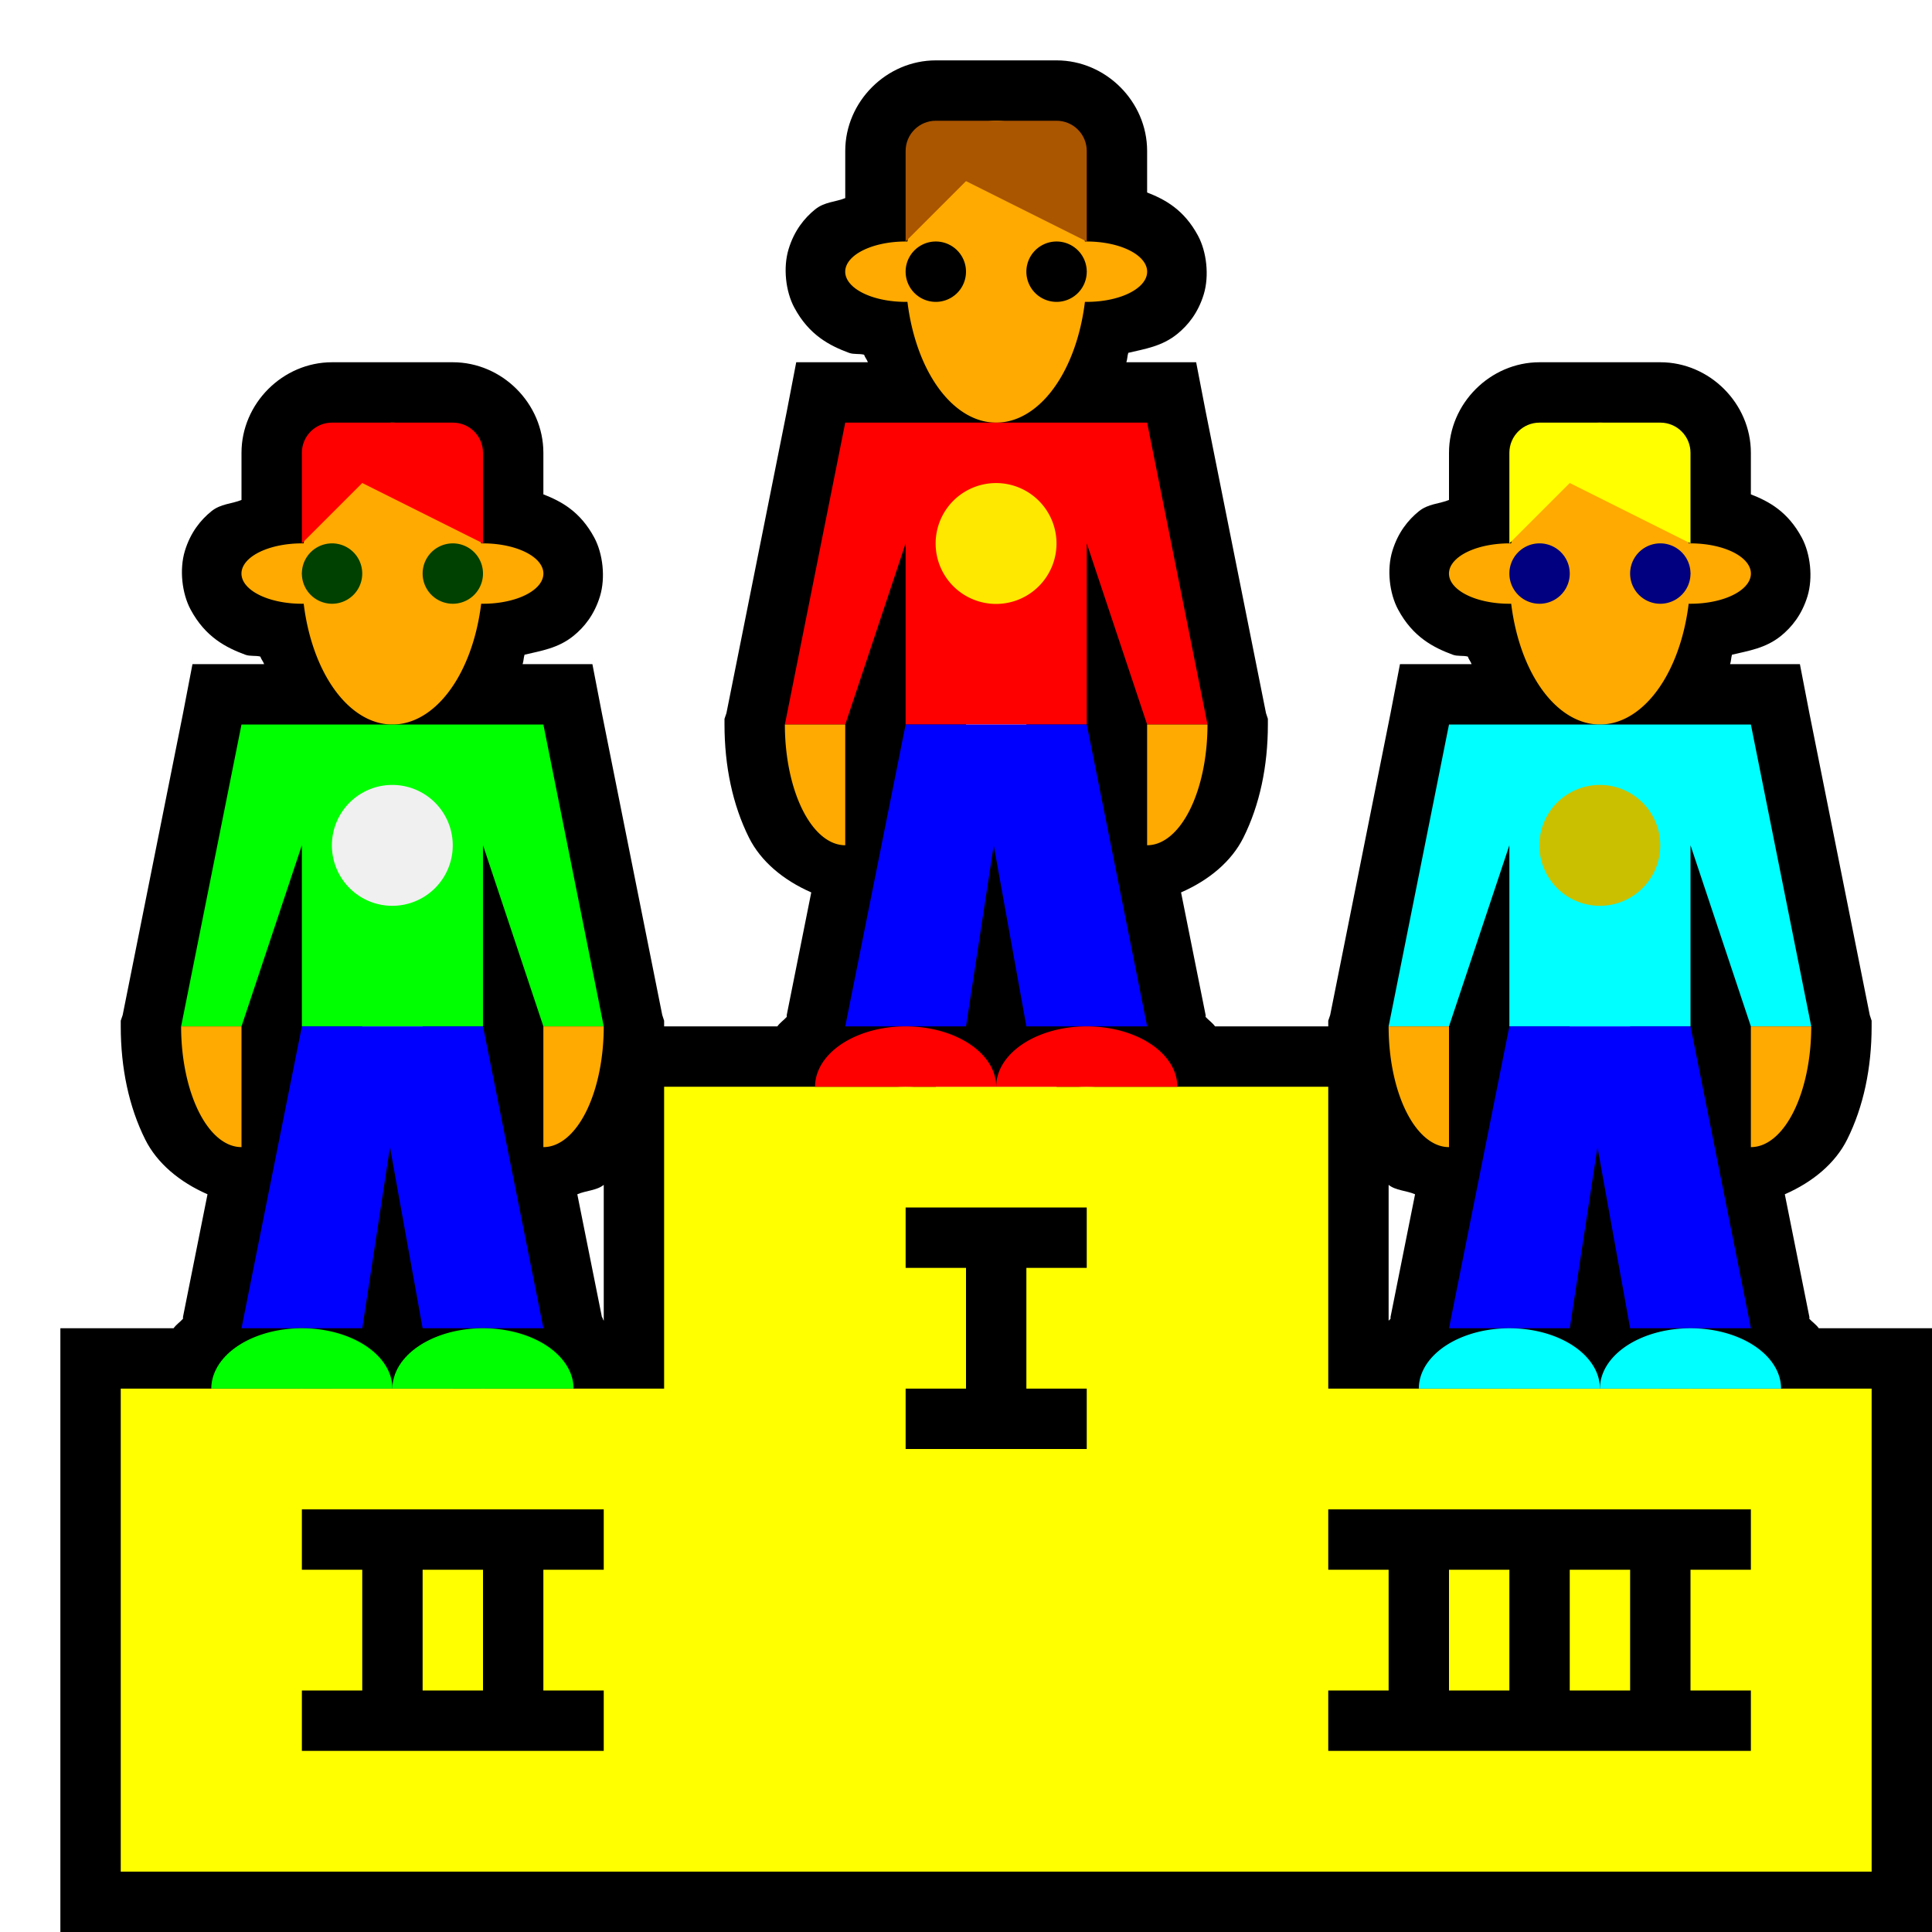 <?xml version="1.0" encoding="UTF-8" standalone="no"?>
<!-- Created with Inkscape (http://www.inkscape.org/) -->

<svg
   xmlns:dc="http://purl.org/dc/elements/1.1/"
   xmlns:cc="http://creativecommons.org/ns#"
   xmlns:rdf="http://www.w3.org/1999/02/22-rdf-syntax-ns#"
   xmlns:svg="http://www.w3.org/2000/svg"
   xmlns="http://www.w3.org/2000/svg"
   xmlns:sodipodi="http://sodipodi.sourceforge.net/DTD/sodipodi-0.dtd"
   xmlns:inkscape="http://www.inkscape.org/namespaces/inkscape"
   width="32px"
   height="32px"
   id="svg3505"
   sodipodi:version="0.32"
   inkscape:version="0.48.5 r10040"
   sodipodi:docname="hiscore-00.svg"
   inkscape:output_extension="org.inkscape.output.svg.inkscape"
   inkscape:export-filename="/home/andreas/Dokumente/Projekte/McMinos/svg/menu/hiscore-24x24.png"
   inkscape:export-xdpi="67.5"
   inkscape:export-ydpi="67.5"
   version="1.1">
  <defs
     id="defs3507">
    <inkscape:perspective
       sodipodi:type="inkscape:persp3d"
       inkscape:vp_x="0 : 16 : 1"
       inkscape:vp_y="0 : 1000 : 0"
       inkscape:vp_z="32 : 16 : 1"
       inkscape:persp3d-origin="16 : 10.666667 : 1"
       id="perspective3513" />
    <inkscape:perspective
       id="perspective4690"
       inkscape:persp3d-origin="372.04724 : 350.78739 : 1"
       inkscape:vp_z="744.09448 : 526.18109 : 1"
       inkscape:vp_y="0 : 1000 : 0"
       inkscape:vp_x="0 : 526.18109 : 1"
       sodipodi:type="inkscape:persp3d" />
    <inkscape:perspective
       id="perspective2398"
       inkscape:persp3d-origin="372.04724 : 350.78739 : 1"
       inkscape:vp_z="744.09448 : 526.18109 : 1"
       inkscape:vp_y="0 : 1000 : 0"
       inkscape:vp_x="0 : 526.18109 : 1"
       sodipodi:type="inkscape:persp3d" />
  </defs>
  <sodipodi:namedview
     id="base"
     pagecolor="#ffffff"
     bordercolor="#666666"
     borderopacity="1.0"
     inkscape:pageopacity="0.0"
     inkscape:pageshadow="2"
     inkscape:zoom="17.34375"
     inkscape:cx="16"
     inkscape:cy="16"
     inkscape:current-layer="layer1"
     showgrid="true"
     inkscape:grid-bbox="true"
     inkscape:document-units="px"
     objecttolerance="4"
     gridtolerance="4"
     guidetolerance="4"
     inkscape:window-width="857"
     inkscape:window-height="768"
     inkscape:window-x="0"
     inkscape:window-y="2"
     inkscape:object-paths="true"
     inkscape:object-nodes="true"
     inkscape:snap-bbox="true"
     inkscape:snap-guide="true"
     inkscape:window-maximized="0">
    <inkscape:grid
       type="xygrid"
       id="grid3515"
       units="px"
       visible="true"
       enabled="true"
       spacingx="1px"
       spacingy="1px" />
  </sodipodi:namedview>
  <g
     id="layer1"
     inkscape:label="Layer 1"
     inkscape:groupmode="layer"
     style="display:inline">
    <g
       id="g4193">
      <rect
         y="0"
         x="0"
         height="31.769"
         width="32"
         id="rect4146"
         style="fill:none;stroke:none" />
      <path
         id="path3327"
         d="M 15.5,1 C 14.683,1 14,1.683 14,2.5 l 0,0.781 c -0.162,0.066 -0.344,0.061 -0.5,0.188 -0.176,0.143 -0.344,0.348 -0.438,0.656 -0.094,0.308 -0.049,0.703 0.094,0.969 0.246,0.46 0.591,0.633 0.906,0.75 0.081,0.03 0.168,0.01 0.25,0.031 C 14.326,5.92 14.36,5.956 14.375,6 L 14,6 l -0.812,0 -0.156,0.812 -1,5 L 12,11.906 12,12 c 0,0.687 0.134,1.331 0.406,1.875 0.195,0.39 0.565,0.702 1.031,0.906 l -0.406,2.031 0,0.031 C 12.979,16.9 12.921,16.937 12.875,17 L 11,17 l 0,-0.094 -0.031,-0.094 -1,-5 L 9.812,11 9,11 8.656,11 C 8.673,10.95 8.672,10.895 8.688,10.844 8.961,10.779 9.246,10.738 9.5,10.531 9.676,10.388 9.844,10.183 9.938,9.875 10.031,9.567 9.986,9.172 9.844,8.906 9.612,8.473 9.298,8.304 9,8.188 L 9,7.5 C 9,6.683 8.317,6 7.5,6 l -1,0 -1,0 C 4.683,6 4,6.683 4,7.5 L 4,8.281 C 3.838,8.347 3.656,8.342 3.5,8.469 3.324,8.612 3.156,8.817 3.062,9.125 2.969,9.433 3.014,9.828 3.156,10.094 c 0.246,0.46 0.591,0.633 0.906,0.75 0.081,0.03 0.168,0.01 0.25,0.031 C 4.326,10.92 4.36,10.956 4.375,11 L 4,11 l -0.812,0 -0.156,0.812 -1,5 L 2,16.906 2,17 c 0,0.687 0.134,1.331 0.406,1.875 0.195,0.39 0.565,0.702 1.031,0.906 l -0.406,2.031 0,0.031 C 2.979,21.9 2.921,21.937 2.875,22 L 2,22 l -1,0 0,1 0,8 0,1 1,0 29,0 1,0 0,-1 0,-8 0,-1 -1,0 -0.875,0 c -0.046,-0.063 -0.104,-0.1 -0.156,-0.156 -0.005,-0.006 0.005,-0.026 0,-0.031 L 29.562,19.781 C 30.029,19.577 30.399,19.265 30.594,18.875 30.866,18.331 31,17.687 31,17 l 0,-0.094 -0.031,-0.094 -1,-5 L 29.812,11 29,11 28.656,11 c 0.017,-0.05 0.016,-0.105 0.031,-0.156 0.273,-0.065 0.558,-0.106 0.812,-0.312 C 29.676,10.388 29.844,10.183 29.938,9.875 30.031,9.567 29.986,9.172 29.844,8.906 29.612,8.473 29.298,8.304 29,8.188 L 29,7.5 C 29,6.683 28.317,6 27.5,6 l -1,0 -1,0 C 24.683,6 24,6.683 24,7.5 l 0,0.781 c -0.162,0.066 -0.344,0.061 -0.5,0.188 -0.176,0.143 -0.344,0.348 -0.438,0.656 -0.094,0.308 -0.049,0.703 0.094,0.969 0.246,0.46 0.591,0.633 0.906,0.75 0.081,0.03 0.168,0.01 0.25,0.031 0.014,0.045 0.047,0.081 0.062,0.125 L 24,11 l -0.812,0 -0.156,0.812 -1,5 L 22,16.906 22,17 20.125,17 c -0.046,-0.063 -0.104,-0.1 -0.156,-0.156 -0.005,-0.006 0.005,-0.026 0,-0.031 L 19.562,14.781 C 20.029,14.577 20.399,14.265 20.594,13.875 20.866,13.331 21,12.687 21,12 l 0,-0.094 -0.031,-0.094 -1,-5 L 19.812,6 19,6 18.656,6 C 18.673,5.95 18.672,5.895 18.688,5.844 18.961,5.779 19.246,5.738 19.5,5.531 19.676,5.388 19.844,5.183 19.938,4.875 20.031,4.567 19.986,4.172 19.844,3.906 19.612,3.473 19.298,3.304 19,3.188 L 19,2.5 C 19,1.683 18.317,1 17.5,1 l -1,0 -1,0 z M 16.156,3 16.5,3 17,3 l 0,1 0,0.625 -0.031,0.219 c -0.05,0.434 -0.179,0.812 -0.312,1 C 16.522,6.031 16.465,6 16.5,6 16.534,6 16.477,6.027 16.344,5.844 16.211,5.661 16.084,5.302 16.031,4.875 l -0.062,-0.344 0.062,-0.375 c 0.028,-0.246 0.029,-0.263 0,-0.031 L 16.156,3 z m -10,5 L 6.5,8 7,8 7,9 7,9.625 6.969,9.844 c -0.05,0.434 -0.179,0.812 -0.312,1 C 6.522,11.031 6.465,11 6.5,11 6.534,11 6.477,11.027 6.344,10.844 6.211,10.661 6.084,10.302 6.031,9.875 l -0.062,-0.344 0.062,-0.375 c 0.028,-0.246 0.028,-0.263 0,-0.031 L 6.156,8 z M 14.812,8 16,8 16.5,8 17,8 18.188,8 18.344,8.781 17,9 l 0,3 0,0.094 0.031,0.094 0.312,1.625 L 15.625,13.844 15.969,12.188 16,12.094 16,12 16,9 14.656,8.781 14.812,8 z M 26.156,8 26.5,8 27,8 l 0,1 0,0.625 -0.031,0.219 c -0.05,0.434 -0.179,0.812 -0.312,1 C 26.522,11.031 26.465,11 26.5,11 26.534,11 26.477,11.027 26.344,10.844 26.211,10.661 26.084,10.302 26.031,9.875 l -0.062,-0.344 0.062,-0.375 c 0.028,-0.246 0.029,-0.263 0,-0.031 L 26.156,8 z M 4.812,13 6,13 6.5,13 7,13 8.188,13 8.344,13.781 7,14 l 0,3 0,0.094 0.031,0.094 0.312,1.625 L 5.625,18.844 5.969,17.188 6,17.094 6,17 6,14 4.656,13.781 4.812,13 z m 20,0 1.188,0 0.5,0 0.5,0 1.188,0 0.156,0.781 L 27,14 l 0,3 0,0.094 0.031,0.094 0.312,1.625 L 25.625,18.844 25.969,17.188 26,17.094 26,17 26,14 24.656,13.781 24.812,13 z M 15,18 c 0.234,0 0.424,0.074 0.5,0.125 0.076,0.051 0,0.005 0,-0.125 l 0.5,0 0.156,0 0.688,0 0.656,0 c 0,0.13 -0.076,0.176 0,0.125 C 17.576,18.074 17.766,18 18,18 c 0.234,0 0.424,0.074 0.5,0.125 l 0,0.875 1,0 1.5,0 0,4 0,1 1,0 1.5,0 1,0 0,-0.875 C 24.576,23.074 24.766,23 25,23 c 0.234,0 0.424,0.074 0.5,0.125 0.076,0.051 0,0.005 0,-0.125 l 0.5,0 0.156,0 0.688,0 0.656,0 c 0,0.13 -0.076,0.176 0,0.125 C 27.576,23.074 27.766,23 28,23 c 0.234,0 0.424,0.074 0.5,0.125 l 0,0.875 1,0 0.5,0 0,6 -27,0 0,-6 0.5,0 1,0 0,-0.875 C 4.576,23.074 4.766,23 5,23 c 0.234,0 0.424,0.074 0.5,0.125 0.076,0.051 0,0.005 0,-0.125 L 6,23 6.156,23 6.844,23 7.5,23 c 0,0.13 -0.076,0.176 0,0.125 C 7.576,23.074 7.766,23 8,23 c 0.234,0 0.424,0.074 0.5,0.125 l 0,0.875 1,0 1.5,0 1,0 0,-1 0,-4 1.5,0 1,0 0,-0.875 C 14.576,18.074 14.766,18 15,18 z m -5,1.625 0,2.25 C 9.985,21.857 9.985,21.829 9.969,21.812 L 9.562,19.781 C 9.704,19.719 9.885,19.719 10,19.625 z m 13,0 c 0.115,0.094 0.296,0.094 0.438,0.156 l -0.406,2.031 0,0.031 C 23.021,21.855 23.01,21.863 23,21.875 l 0,-2.25 z"
         style="fill:black;fill-opacity:1;fill-rule:nonzero;stroke:none"
         inkscape:connector-curvature="0" />
      <g
         id="g3425">
        <path
           style="fill:yellow;fill-opacity:1;fill-rule:nonzero;stroke:none"
           d="m 2,23 0,8 29,0 0,-8 -9,0 0,-5 -11,0 0,5 -9,0 z"
           id="path2404"
           inkscape:connector-curvature="0" />
        <path
           style="fill:black;fill-opacity:1;fill-rule:nonzero;stroke:none"
           d="m 15,20 3,0 0,1 -1,0 0,2 1,0 0,1 -3,0 0,-1 1,0 0,-2 -1,0 0,-1 z"
           id="path3176"
           inkscape:connector-curvature="0" />
        <path
           style="fill:black;fill-opacity:1;fill-rule:nonzero;stroke:none"
           d="m 5,25 0,1 1,0 0,2 -1,0 0,1 5,0 0,-1 -1,0 0,-2 1,0 0,-1 -5,0 z m 2,1 1,0 0,2 -1,0 0,-2 z"
           id="path3178"
           inkscape:connector-curvature="0" />
        <path
           style="fill:black;fill-opacity:1;fill-rule:nonzero;stroke:none"
           d="m 22,25 0,1 1,0 0,2 -1,0 0,1 7,0 0,-1 -1,0 0,-2 1,0 0,-1 -7,0 z m 2,1 1,0 0,2 -1,0 0,-2 z m 2,0 1,0 0,2 -1,0 0,-2 z"
           id="path3182"
           inkscape:connector-curvature="0" />
      </g>
      <g
         id="g3397">
        <path
           sodipodi:type="arc"
           style="fill:#fa0;fill-opacity:1;fill-rule:nonzero;stroke:none"
           id="path3191"
           sodipodi:cx="16.5"
           sodipodi:cy="4.5"
           sodipodi:rx="1.5"
           sodipodi:ry="2.5"
           d="m 18,4.5 a 1.5,2.5 0 1 1 -3,0 1.5,2.5 0 1 1 3,0 z" />
        <path
           sodipodi:type="arc"
           style="fill:#fa0;fill-opacity:1;fill-rule:nonzero;stroke:none"
           id="path3193"
           sodipodi:cx="20.5"
           sodipodi:cy="4.5"
           sodipodi:rx="0.5"
           sodipodi:ry="0.5"
           d="m 20.371,4.017 a 0.5,0.5 0 1 1 0,0.966 L 20.5,4.5 z"
           transform="matrix(2,0,0,1,-23,0)"
           sodipodi:start="4.4505896"
           sodipodi:end="8.115781" />
        <path
           transform="matrix(2,0,0,1,-26,0)"
           d="m 20.629,4.983 a 0.5,0.5 0 1 1 0,-0.966 L 20.5,4.5 z"
           sodipodi:ry="0.5"
           sodipodi:rx="0.5"
           sodipodi:cy="4.5"
           sodipodi:cx="20.5"
           id="path3195"
           style="fill:#fa0;fill-opacity:1;fill-rule:nonzero;stroke:none"
           sodipodi:type="arc"
           sodipodi:start="1.3089969"
           sodipodi:end="4.9741884" />
        <path
           sodipodi:type="arc"
           style="fill:black;fill-opacity:1;fill-rule:nonzero;stroke:none"
           id="path3199"
           sodipodi:cx="15.5"
           sodipodi:cy="3.5"
           sodipodi:rx="0.5"
           sodipodi:ry="0.5"
           d="m 16,3.5 a 0.5,0.5 0 1 1 -1,0 0.5,0.5 0 1 1 1,0 z"
           transform="translate(0,1)" />
        <path
           transform="translate(2,1)"
           d="m 16,3.5 a 0.5,0.5 0 1 1 -1,0 0.5,0.5 0 1 1 1,0 z"
           sodipodi:ry="0.5"
           sodipodi:rx="0.5"
           sodipodi:cy="3.5"
           sodipodi:cx="15.5"
           id="path3201"
           style="fill:black;fill-opacity:1;fill-rule:nonzero;stroke:none"
           sodipodi:type="arc" />
        <path
           style="fill:#a50;fill-opacity:1;fill-rule:nonzero;stroke:none"
           d="M 15.5,2 C 15.224,2 15,2.224 15,2.5 L 15,4 16,3 18,4 18,2.5 C 18,2.224 17.776,2 17.5,2 l -1,0 -1,0 z"
           id="path3203"
           inkscape:connector-curvature="0" />
        <path
           style="fill:red;fill-opacity:1;fill-rule:nonzero;stroke:none"
           d="m 16,7 -2,0 -1,5 1,0 1,-3 0,3 3,0 0,-3 1,3 1,0 -1,-5 -2,0 -1,0 z"
           id="path3205"
           sodipodi:nodetypes="ccccccccccccc"
           inkscape:connector-curvature="0" />
        <path
           style="fill:blue;fill-opacity:1;fill-rule:nonzero;stroke:none"
           d="m 15,12 -1,5 2,0 0.459,-3 L 17,17 l 2,0 -1,-5 -3,0 z"
           id="path3209"
           inkscape:connector-curvature="0" />
        <path
           sodipodi:type="arc"
           style="fill:#fa0;fill-opacity:1;fill-rule:nonzero;stroke:none"
           id="path3211"
           sodipodi:cx="20.5"
           sodipodi:cy="4.5"
           sodipodi:rx="0.5"
           sodipodi:ry="0.5"
           d="M 20.5,5 A 0.5,0.5 0 0 1 20,4.5 l 0.5,0 z"
           transform="matrix(2,0,0,4,-27,-6)"
           sodipodi:start="1.5707963"
           sodipodi:end="3.1415927" />
        <path
           sodipodi:end="1.5707963"
           sodipodi:start="0"
           transform="matrix(2,0,0,4,-22,-6)"
           d="M 21,4.5 A 0.5,0.5 0 0 1 20.5,5 l 0,-0.5 z"
           sodipodi:ry="0.5"
           sodipodi:rx="0.5"
           sodipodi:cy="4.5"
           sodipodi:cx="20.5"
           id="path3213"
           style="fill:#fa0;fill-opacity:1;fill-rule:nonzero;stroke:none"
           sodipodi:type="arc" />
        <path
           sodipodi:type="arc"
           style="fill:red;fill-opacity:1;fill-rule:nonzero;stroke:none"
           id="path3215"
           sodipodi:cx="14.5"
           sodipodi:cy="18"
           sodipodi:rx="1.5"
           sodipodi:ry="1"
           d="m 13,18 a 1.5,1 0 0 1 3,0 l -1.5,0 z"
           sodipodi:start="3.1415927"
           sodipodi:end="6.2831853"
           transform="translate(0.5,0)" />
        <path
           transform="translate(3.5,0)"
           sodipodi:end="6.2831853"
           sodipodi:start="3.1415927"
           d="m 13,18 a 1.5,1 0 0 1 3,0 l -1.5,0 z"
           sodipodi:ry="1"
           sodipodi:rx="1.5"
           sodipodi:cy="18"
           sodipodi:cx="14.5"
           id="path3217"
           style="fill:red;fill-opacity:1;fill-rule:nonzero;stroke:none"
           sodipodi:type="arc" />
      </g>
      <g
         id="g3383">
        <path
           d="m 18,4.5 a 1.5,2.5 0 1 1 -3,0 1.5,2.5 0 1 1 3,0 z"
           sodipodi:ry="2.5"
           sodipodi:rx="1.5"
           sodipodi:cy="4.5"
           sodipodi:cx="16.5"
           id="path3241"
           style="fill:#fa0;fill-opacity:1;fill-rule:nonzero;stroke:none"
           sodipodi:type="arc"
           transform="translate(-10,5)" />
        <path
           sodipodi:end="8.115781"
           sodipodi:start="4.4505896"
           transform="matrix(2,0,0,1,-33,5)"
           d="m 20.371,4.017 a 0.5,0.5 0 1 1 0,0.966 L 20.5,4.5 z"
           sodipodi:ry="0.5"
           sodipodi:rx="0.5"
           sodipodi:cy="4.5"
           sodipodi:cx="20.5"
           id="path3243"
           style="fill:#fa0;fill-opacity:1;fill-rule:nonzero;stroke:none"
           sodipodi:type="arc" />
        <path
           sodipodi:end="4.9741884"
           sodipodi:start="1.3089969"
           sodipodi:type="arc"
           style="fill:#fa0;fill-opacity:1;fill-rule:nonzero;stroke:none"
           id="path3245"
           sodipodi:cx="20.5"
           sodipodi:cy="4.5"
           sodipodi:rx="0.5"
           sodipodi:ry="0.5"
           d="m 20.629,4.983 a 0.5,0.5 0 1 1 0,-0.966 L 20.5,4.5 z"
           transform="matrix(2,0,0,1,-36,5)" />
        <path
           transform="translate(-10,6)"
           d="m 16,3.5 a 0.5,0.5 0 1 1 -1,0 0.5,0.5 0 1 1 1,0 z"
           sodipodi:ry="0.5"
           sodipodi:rx="0.5"
           sodipodi:cy="3.5"
           sodipodi:cx="15.5"
           id="path3247"
           style="fill:#004000;fill-opacity:1;fill-rule:nonzero;stroke:none"
           sodipodi:type="arc" />
        <path
           sodipodi:type="arc"
           style="fill:#004000;fill-opacity:1;fill-rule:nonzero;stroke:none"
           id="path3249"
           sodipodi:cx="15.5"
           sodipodi:cy="3.5"
           sodipodi:rx="0.5"
           sodipodi:ry="0.5"
           d="m 16,3.5 a 0.5,0.5 0 1 1 -1,0 0.5,0.5 0 1 1 1,0 z"
           transform="translate(-8,6)" />
        <path
           id="path3251"
           d="M 5.5,7 C 5.224,7 5,7.224 5,7.5 L 5,9 6,8 8,9 8,7.5 C 8,7.224 7.776,7 7.5,7 l -1,0 -1,0 z"
           style="fill:red;fill-opacity:1;fill-rule:nonzero;stroke:none"
           inkscape:connector-curvature="0" />
        <path
           sodipodi:nodetypes="ccccccccccccc"
           id="path3253"
           d="m 6,12 -2,0 -1,5 1,0 1,-3 0,3 3,0 0,-3 1,3 1,0 -1,-5 -2,0 -1,0 z"
           style="fill:lime;fill-opacity:1;fill-rule:nonzero;stroke:none"
           inkscape:connector-curvature="0" />
        <path
           id="path3255"
           d="M 5,17 4,22 6,22 6.459,19 7,22 9,22 8,17 5,17 z"
           style="fill:blue;fill-opacity:1;fill-rule:nonzero;stroke:none"
           inkscape:connector-curvature="0" />
        <path
           sodipodi:end="3.1415927"
           sodipodi:start="1.5707963"
           transform="matrix(2,0,0,4,-37,-1)"
           d="M 20.5,5 A 0.5,0.5 0 0 1 20,4.5 l 0.5,0 z"
           sodipodi:ry="0.5"
           sodipodi:rx="0.5"
           sodipodi:cy="4.5"
           sodipodi:cx="20.5"
           id="path3257"
           style="fill:#fa0;fill-opacity:1;fill-rule:nonzero;stroke:none"
           sodipodi:type="arc" />
        <path
           sodipodi:type="arc"
           style="fill:#fa0;fill-opacity:1;fill-rule:nonzero;stroke:none"
           id="path3259"
           sodipodi:cx="20.5"
           sodipodi:cy="4.5"
           sodipodi:rx="0.5"
           sodipodi:ry="0.5"
           d="M 21,4.5 A 0.5,0.5 0 0 1 20.5,5 l 0,-0.5 z"
           transform="matrix(2,0,0,4,-32,-1)"
           sodipodi:start="0"
           sodipodi:end="1.5707963" />
        <path
           transform="translate(-9.5,5)"
           sodipodi:end="6.2831853"
           sodipodi:start="3.1415927"
           d="m 13,18 a 1.5,1 0 0 1 3,0 l -1.5,0 z"
           sodipodi:ry="1"
           sodipodi:rx="1.5"
           sodipodi:cy="18"
           sodipodi:cx="14.5"
           id="path3261"
           style="fill:lime;fill-opacity:1;fill-rule:nonzero;stroke:none"
           sodipodi:type="arc" />
        <path
           sodipodi:type="arc"
           style="fill:lime;fill-opacity:1;fill-rule:nonzero;stroke:none"
           id="path3263"
           sodipodi:cx="14.5"
           sodipodi:cy="18"
           sodipodi:rx="1.5"
           sodipodi:ry="1"
           d="m 13,18 a 1.5,1 0 0 1 3,0 l -1.5,0 z"
           sodipodi:start="3.1415927"
           sodipodi:end="6.2831853"
           transform="translate(-6.5,5)" />
      </g>
      <g
         id="g3411">
        <path
           sodipodi:type="arc"
           style="fill:#fa0;fill-opacity:1;fill-rule:nonzero;stroke:none"
           id="path3267"
           sodipodi:cx="16.5"
           sodipodi:cy="4.5"
           sodipodi:rx="1.5"
           sodipodi:ry="2.5"
           d="m 18,4.5 a 1.5,2.5 0 1 1 -3,0 1.5,2.5 0 1 1 3,0 z"
           transform="translate(10,5)" />
        <path
           sodipodi:type="arc"
           style="fill:#fa0;fill-opacity:1;fill-rule:nonzero;stroke:none"
           id="path3269"
           sodipodi:cx="20.5"
           sodipodi:cy="4.5"
           sodipodi:rx="0.5"
           sodipodi:ry="0.5"
           d="m 20.371,4.017 a 0.5,0.5 0 1 1 0,0.966 L 20.5,4.5 z"
           transform="matrix(2,0,0,1,-13,5)"
           sodipodi:start="4.4505896"
           sodipodi:end="8.115781" />
        <path
           transform="matrix(2,0,0,1,-16,5)"
           d="m 20.629,4.983 a 0.5,0.5 0 1 1 0,-0.966 L 20.5,4.5 z"
           sodipodi:ry="0.5"
           sodipodi:rx="0.5"
           sodipodi:cy="4.5"
           sodipodi:cx="20.5"
           id="path3271"
           style="fill:#fa0;fill-opacity:1;fill-rule:nonzero;stroke:none"
           sodipodi:type="arc"
           sodipodi:start="1.3089969"
           sodipodi:end="4.9741884" />
        <path
           sodipodi:type="arc"
           style="fill:navy;fill-opacity:1;fill-rule:nonzero;stroke:none"
           id="path3273"
           sodipodi:cx="15.5"
           sodipodi:cy="3.5"
           sodipodi:rx="0.5"
           sodipodi:ry="0.5"
           d="m 16,3.5 a 0.5,0.5 0 1 1 -1,0 0.5,0.5 0 1 1 1,0 z"
           transform="translate(10,6)" />
        <path
           transform="translate(12,6)"
           d="m 16,3.5 a 0.5,0.5 0 1 1 -1,0 0.5,0.5 0 1 1 1,0 z"
           sodipodi:ry="0.5"
           sodipodi:rx="0.5"
           sodipodi:cy="3.5"
           sodipodi:cx="15.5"
           id="path3275"
           style="fill:navy;fill-opacity:1;fill-rule:nonzero;stroke:none"
           sodipodi:type="arc" />
        <path
           style="fill:yellow;fill-opacity:1;fill-rule:nonzero;stroke:none"
           d="M 25.5,7 C 25.224,7 25,7.224 25,7.5 L 25,9 26,8 28,9 28,7.5 C 28,7.224 27.776,7 27.5,7 l -1,0 -1,0 z"
           id="path3277"
           inkscape:connector-curvature="0" />
        <path
           style="fill:aqua;fill-opacity:1;fill-rule:nonzero;stroke:none"
           d="m 26,12 -2,0 -1,5 1,0 1,-3 0,3 3,0 0,-3 1,3 1,0 -1,-5 -2,0 -1,0 z"
           id="path3279"
           sodipodi:nodetypes="ccccccccccccc"
           inkscape:connector-curvature="0" />
        <path
           style="fill:blue;fill-opacity:1;fill-rule:nonzero;stroke:none"
           d="m 25,17 -1,5 2,0 0.459,-3 L 27,22 l 2,0 -1,-5 -3,0 z"
           id="path3281"
           inkscape:connector-curvature="0" />
        <path
           sodipodi:type="arc"
           style="fill:#fa0;fill-opacity:1;fill-rule:nonzero;stroke:none"
           id="path3283"
           sodipodi:cx="20.5"
           sodipodi:cy="4.5"
           sodipodi:rx="0.5"
           sodipodi:ry="0.5"
           d="M 20.5,5 A 0.5,0.5 0 0 1 20,4.5 l 0.5,0 z"
           transform="matrix(2,0,0,4,-17,-1)"
           sodipodi:start="1.5707963"
           sodipodi:end="3.1415927" />
        <path
           sodipodi:end="1.5707963"
           sodipodi:start="0"
           transform="matrix(2,0,0,4,-12,-1)"
           d="M 21,4.5 A 0.5,0.5 0 0 1 20.5,5 l 0,-0.5 z"
           sodipodi:ry="0.5"
           sodipodi:rx="0.5"
           sodipodi:cy="4.5"
           sodipodi:cx="20.5"
           id="path3285"
           style="fill:#fa0;fill-opacity:1;fill-rule:nonzero;stroke:none"
           sodipodi:type="arc" />
        <path
           sodipodi:type="arc"
           style="fill:aqua;fill-opacity:1;fill-rule:nonzero;stroke:none"
           id="path3287"
           sodipodi:cx="14.5"
           sodipodi:cy="18"
           sodipodi:rx="1.5"
           sodipodi:ry="1"
           d="m 13,18 a 1.5,1 0 0 1 3,0 l -1.5,0 z"
           sodipodi:start="3.1415927"
           sodipodi:end="6.2831853"
           transform="translate(10.5,5)" />
        <path
           transform="translate(13.5,5)"
           sodipodi:end="6.2831853"
           sodipodi:start="3.1415927"
           d="m 13,18 a 1.5,1 0 0 1 3,0 l -1.5,0 z"
           sodipodi:ry="1"
           sodipodi:rx="1.5"
           sodipodi:cy="18"
           sodipodi:cx="14.5"
           id="path3289"
           style="fill:aqua;fill-opacity:1;fill-rule:nonzero;stroke:none"
           sodipodi:type="arc" />
      </g>
      <path
         transform="matrix(0.154,0,0,0.154,18.269,7.385)"
         d="M -5,10.5 A 6.5,6.5 0 1 1 -18,10.5 A 6.5,6.5 0 1 1 -5,10.5 z"
         sodipodi:ry="6.5"
         sodipodi:rx="6.5"
         sodipodi:cy="10.5"
         sodipodi:cx="-11.5"
         id="path3674"
         style="opacity:1;fill:#ffe800;fill-opacity:1;fill-rule:nonzero;stroke:none;stroke-width:2;stroke-linecap:round;stroke-linejoin:miter;stroke-miterlimit:4;stroke-dasharray:none;stroke-dashoffset:0;stroke-opacity:1"
         sodipodi:type="arc" />
      <path
         sodipodi:type="arc"
         style="opacity:1;fill:#f0f0f0;fill-opacity:1;fill-rule:nonzero;stroke:none;stroke-width:2;stroke-linecap:round;stroke-linejoin:miter;stroke-miterlimit:4;stroke-dasharray:none;stroke-dashoffset:0;stroke-opacity:1"
         id="path3676"
         sodipodi:cx="-11.5"
         sodipodi:cy="10.5"
         sodipodi:rx="6.5"
         sodipodi:ry="6.5"
         d="M -5,10.5 A 6.5,6.5 0 1 1 -18,10.5 A 6.5,6.5 0 1 1 -5,10.5 z"
         transform="matrix(0.154,0,0,0.154,8.269,12.385)" />
      <path
         transform="matrix(0.154,0,0,0.154,28.269,12.385)"
         d="M -5,10.5 A 6.5,6.5 0 1 1 -18,10.5 A 6.5,6.5 0 1 1 -5,10.5 z"
         sodipodi:ry="6.5"
         sodipodi:rx="6.5"
         sodipodi:cy="10.5"
         sodipodi:cx="-11.5"
         id="path3678"
         style="opacity:1;fill:#cac000;fill-opacity:1;fill-rule:nonzero;stroke:none;stroke-width:2;stroke-linecap:round;stroke-linejoin:miter;stroke-miterlimit:4;stroke-dasharray:none;stroke-dashoffset:0;stroke-opacity:1"
         sodipodi:type="arc" />
    </g>
  </g>
</svg>
